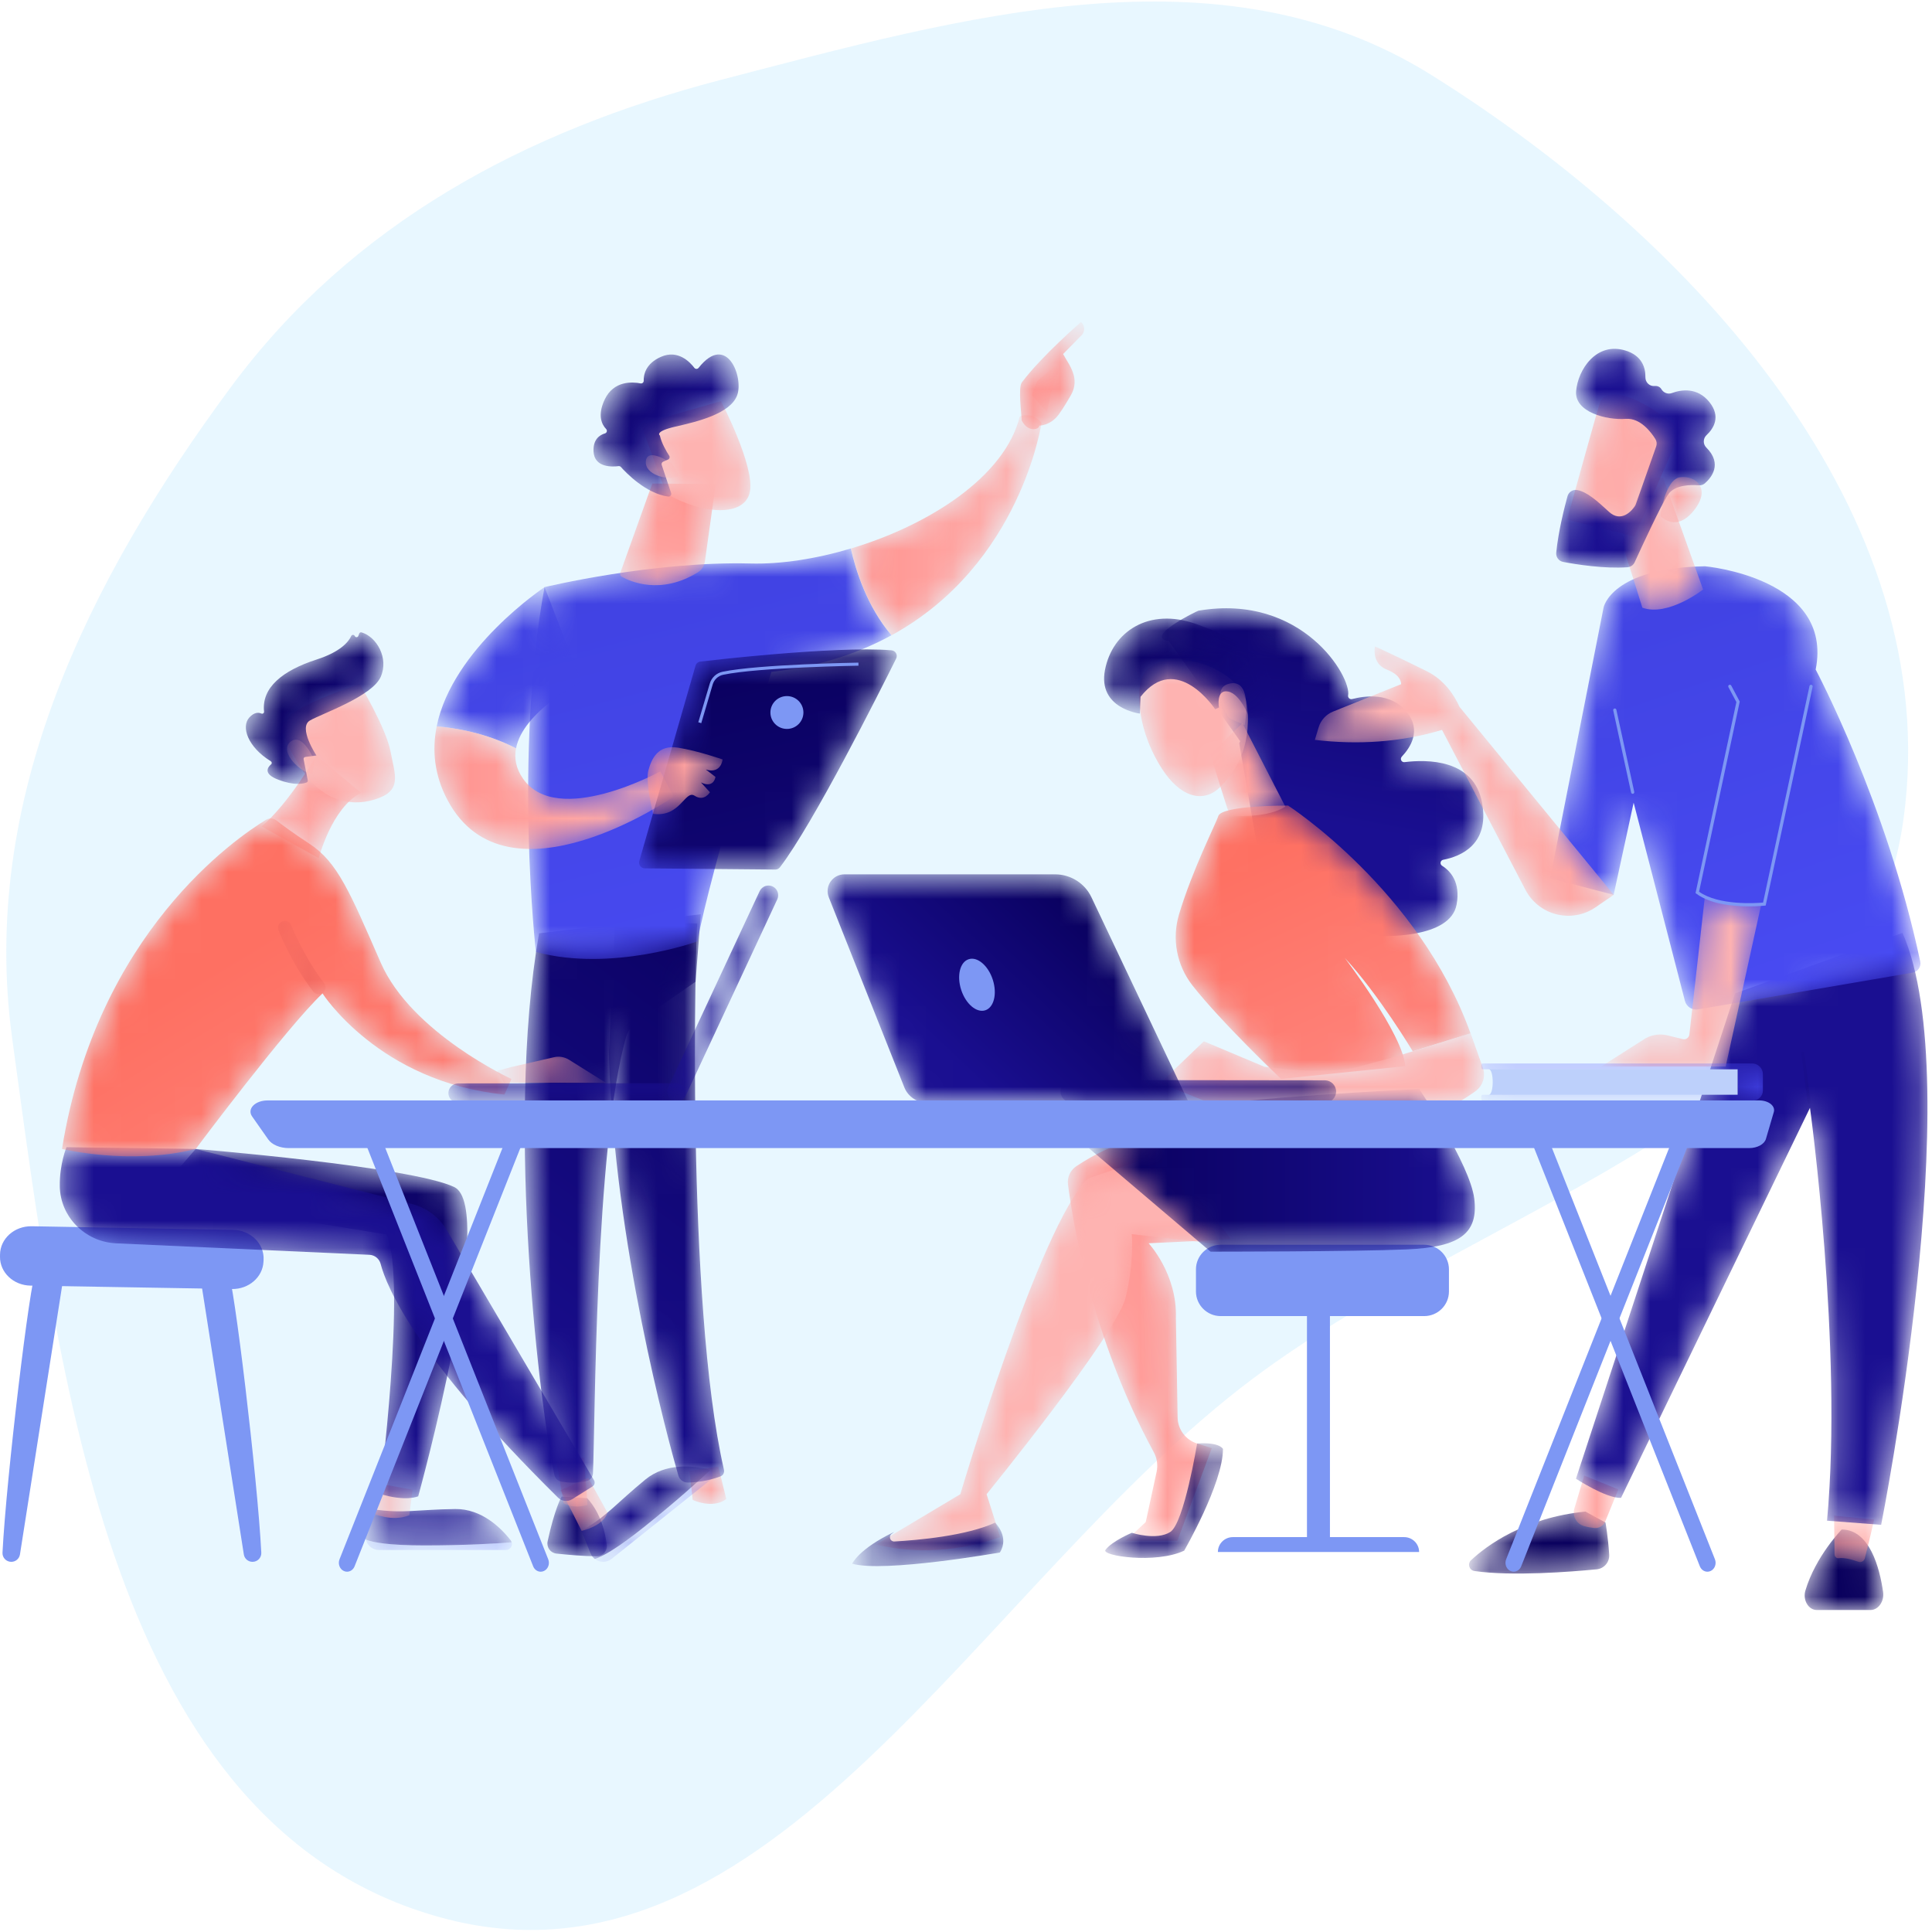 <svg width="72" height="72" viewBox="0 0 72 72" fill="none" xmlns="http://www.w3.org/2000/svg">
<rect width="72" height="72" fill="#F5F5F5"/>
<rect width="1440" height="12112" transform="translate(-155 -2334)" fill="white"/>
<rect x="-23.5" y="-23.5" width="359" height="359" rx="3.5" fill="white" stroke="#737373"/>
<g clip-path="url(#clip0_1_114)">
<path fill-rule="evenodd" clip-rule="evenodd" d="M8.606 14.424C13.105 8.342 19.566 4.875 26.89 2.97C35.865 0.636 45.471 -2.127 53.337 2.791C63.103 8.897 72.504 19.108 70.94 30.511C69.414 41.635 55.648 44.649 46.67 51.393C36.493 59.037 28.708 74.831 16.426 71.459C4.099 68.073 2.189 51.36 0.454 38.701C-0.767 29.801 3.264 21.643 8.606 14.424Z" fill="#B3E3FF" fill-opacity="0.3"/>
<mask id="mask0_1_114" style="mask-type:luminance" maskUnits="userSpaceOnUse" x="25" y="54" width="3" height="3">
<path d="M25.695 54.812L25.814 55.898C25.814 55.898 26.555 56.25 27.067 55.866L26.77 54.654L25.695 54.812Z" fill="white"/>
</mask>
<g mask="url(#mask0_1_114)">
<path d="M25.695 54.812L25.814 55.898C25.814 55.898 26.555 56.25 27.067 55.866L26.77 54.654L25.695 54.812Z" fill="url(#paint0_linear_1_114)"/>
</g>
<mask id="mask1_1_114" style="mask-type:luminance" maskUnits="userSpaceOnUse" x="22" y="34" width="5" height="22">
<path d="M25.986 34.411C25.927 34.694 25.551 48.55 26.98 54.775C27.003 54.876 26.951 54.98 26.853 55.019C26.624 55.109 26.175 55.24 25.638 55.252C25.472 55.256 25.324 55.147 25.279 54.988C24.867 53.543 22.896 46.304 22.696 39.406C22.473 31.697 22.699 39.143 22.699 39.143L22.919 34.382L25.986 34.411Z" fill="white"/>
</mask>
<g mask="url(#mask1_1_114)">
<path d="M25.986 34.411C25.927 34.694 25.551 48.55 26.98 54.775C27.003 54.876 26.951 54.98 26.853 55.019C26.624 55.109 26.175 55.24 25.638 55.252C25.472 55.256 25.324 55.147 25.279 54.988C24.867 53.543 22.896 46.304 22.696 39.406C22.473 31.697 22.699 39.143 22.699 39.143L22.919 34.382L25.986 34.411Z" fill="url(#paint1_linear_1_114)"/>
</g>
<mask id="mask2_1_114" style="mask-type:luminance" maskUnits="userSpaceOnUse" x="20" y="55" width="3" height="3">
<path d="M20.929 55.772C20.929 55.772 20.668 56.228 20.408 57.443C20.361 57.662 20.513 57.874 20.738 57.898C21.134 57.941 21.745 57.996 22.235 57.998C22.46 57.998 22.638 57.805 22.613 57.582C22.563 57.136 22.401 56.406 21.885 55.833L20.929 55.772Z" fill="white"/>
</mask>
<g mask="url(#mask2_1_114)">
<path d="M20.929 55.772C20.929 55.772 20.668 56.228 20.408 57.443C20.361 57.662 20.513 57.874 20.738 57.898C21.134 57.941 21.745 57.996 22.235 57.998C22.46 57.998 22.638 57.805 22.613 57.582C22.563 57.136 22.401 56.406 21.885 55.833L20.929 55.772Z" fill="url(#paint2_linear_1_114)"/>
</g>
<mask id="mask3_1_114" style="mask-type:luminance" maskUnits="userSpaceOnUse" x="20" y="54" width="2" height="3">
<path d="M20.718 54.375L21.004 56.019C21.004 56.019 21.301 56.243 21.895 56.089L21.767 54.321L20.718 54.375Z" fill="white"/>
</mask>
<g mask="url(#mask3_1_114)">
<path d="M20.718 54.375L21.004 56.019C21.004 56.019 21.301 56.243 21.895 56.089L21.767 54.321L20.718 54.375Z" fill="url(#paint3_linear_1_114)"/>
</g>
<mask id="mask4_1_114" style="mask-type:luminance" maskUnits="userSpaceOnUse" x="19" y="34" width="8" height="22">
<path d="M20.09 34.781C18.802 42.081 20.181 52.855 20.661 54.966C20.69 55.095 20.794 55.195 20.925 55.218C21.148 55.256 21.515 55.29 21.878 55.189C22.003 55.154 22.092 55.043 22.098 54.914C22.182 53.212 22.161 42.758 23.336 38.639C23.395 38.43 23.525 38.248 23.704 38.124L25.922 36.587L26.115 34.071L20.09 34.781Z" fill="white"/>
</mask>
<g mask="url(#mask4_1_114)">
<path d="M20.09 34.781C18.802 42.081 20.181 52.855 20.661 54.966C20.69 55.095 20.794 55.195 20.925 55.218C21.148 55.256 21.515 55.29 21.878 55.189C22.003 55.154 22.092 55.043 22.098 54.914C22.182 53.212 22.161 42.758 23.336 38.639C23.395 38.43 23.525 38.248 23.704 38.124L25.922 36.587L26.115 34.071L20.09 34.781Z" fill="url(#paint4_linear_1_114)"/>
</g>
<mask id="mask5_1_114" style="mask-type:luminance" maskUnits="userSpaceOnUse" x="19" y="20" width="15" height="16">
<path d="M27.979 21C24.329 20.905 20.292 21.881 20.292 21.881C19.143 28.185 19.971 35.477 19.971 35.477C22.79 36.241 25.989 35.084 25.989 35.084C26.484 32.449 28.746 25.041 28.746 25.041C30.532 24.838 32.006 24.34 33.222 23.675C32.31 22.602 31.888 21.244 31.707 20.442C30.412 20.828 29.104 21.029 27.979 21Z" fill="white"/>
</mask>
<g mask="url(#mask5_1_114)">
<path d="M27.979 21C24.329 20.905 20.292 21.881 20.292 21.881C19.143 28.185 19.971 35.477 19.971 35.477C22.79 36.241 25.989 35.084 25.989 35.084C26.484 32.449 28.746 25.041 28.746 25.041C30.532 24.838 32.006 24.34 33.222 23.675C32.31 22.602 31.888 21.244 31.707 20.442C30.412 20.828 29.104 21.029 27.979 21Z" fill="url(#paint5_linear_1_114)"/>
</g>
<mask id="mask6_1_114" style="mask-type:luminance" maskUnits="userSpaceOnUse" x="31" y="15" width="8" height="9">
<path d="M38.815 15.755C38.461 15.321 38.004 15.52 38.004 15.52C37.446 17.772 34.612 19.575 31.71 20.442C31.891 21.244 32.313 22.603 33.226 23.675C38.053 21.035 38.815 15.755 38.815 15.755Z" fill="white"/>
</mask>
<g mask="url(#mask6_1_114)">
<path d="M38.815 15.755C38.461 15.321 38.004 15.52 38.004 15.52C37.446 17.772 34.612 19.575 31.71 20.442C31.891 21.244 32.313 22.603 33.226 23.675C38.053 21.035 38.815 15.755 38.815 15.755Z" fill="url(#paint6_linear_1_114)"/>
</g>
<mask id="mask7_1_114" style="mask-type:luminance" maskUnits="userSpaceOnUse" x="38" y="12" width="3" height="4">
<path d="M38.728 15.864C38.764 15.983 38.328 16.159 38.076 15.671C38.07 15.439 37.937 14.441 38.079 14.253C38.833 13.251 40.287 12 40.287 12C40.529 12.242 40.325 12.475 40.325 12.475L39.619 13.194C39.763 13.458 39.939 13.681 40.02 14.001C40.081 14.242 40.04 14.499 39.915 14.717C39.79 14.937 39.62 15.221 39.459 15.443C39.155 15.864 38.728 15.864 38.728 15.864Z" fill="white"/>
</mask>
<g mask="url(#mask7_1_114)">
<path d="M38.728 15.864C38.764 15.983 38.328 16.159 38.076 15.671C38.07 15.439 37.937 14.441 38.079 14.253C38.833 13.251 40.287 12 40.287 12C40.529 12.242 40.325 12.475 40.325 12.475L39.619 13.194C39.763 13.458 39.939 13.681 40.02 14.001C40.081 14.242 40.04 14.499 39.915 14.717C39.79 14.937 39.62 15.221 39.459 15.443C39.155 15.864 38.728 15.864 38.728 15.864Z" fill="url(#paint7_linear_1_114)"/>
</g>
<mask id="mask8_1_114" style="mask-type:luminance" maskUnits="userSpaceOnUse" x="38" y="13" width="2" height="3">
<path d="M39.301 13.661L38.657 14.192L38.452 14.726L39.015 15.359C39.015 15.359 39.216 14.298 39.361 14.07C39.505 13.841 39.432 13.729 39.301 13.661Z" fill="white"/>
</mask>
<g mask="url(#mask8_1_114)">
<path d="M39.301 13.661L38.657 14.192L38.452 14.726L39.015 15.359C39.015 15.359 39.216 14.298 39.361 14.07C39.505 13.841 39.432 13.729 39.301 13.661Z" fill="url(#paint8_linear_1_114)"/>
</g>
<mask id="mask9_1_114" style="mask-type:luminance" maskUnits="userSpaceOnUse" x="16" y="21" width="6" height="7">
<path d="M21.661 25.41L20.295 21.881C20.295 21.881 16.863 24.152 16.274 27.069C16.918 27.122 18.089 27.3 19.231 27.887C19.496 26.51 21.661 25.41 21.661 25.41Z" fill="white"/>
</mask>
<g mask="url(#mask9_1_114)">
<path d="M21.661 25.41L20.295 21.881C20.295 21.881 16.863 24.152 16.274 27.069C16.918 27.122 18.089 27.3 19.231 27.887C19.496 26.51 21.661 25.41 21.661 25.41Z" fill="url(#paint9_linear_1_114)"/>
</g>
<mask id="mask10_1_114" style="mask-type:luminance" maskUnits="userSpaceOnUse" x="16" y="27" width="10" height="5">
<path d="M24.609 28.746C24.609 28.746 20.761 30.861 19.487 29.012C19.222 28.628 19.162 28.248 19.231 27.887C18.089 27.3 16.919 27.122 16.275 27.069C16.098 27.948 16.178 28.886 16.689 29.837C18.912 33.975 25.107 29.689 25.107 29.689L24.609 28.746Z" fill="white"/>
</mask>
<g mask="url(#mask10_1_114)">
<path d="M24.609 28.746C24.609 28.746 20.761 30.861 19.487 29.012C19.222 28.628 19.162 28.248 19.231 27.887C18.089 27.3 16.919 27.122 16.275 27.069C16.098 27.948 16.178 28.886 16.689 29.837C18.912 33.975 25.107 29.689 25.107 29.689L24.609 28.746Z" fill="url(#paint10_linear_1_114)"/>
</g>
<mask id="mask11_1_114" style="mask-type:luminance" maskUnits="userSpaceOnUse" x="23" y="18" width="4" height="4">
<path d="M24.309 18.018L23.116 21.348C23.096 21.403 23.118 21.464 23.169 21.493C23.484 21.67 24.62 22.184 26.003 21.331C26.147 21.242 26.246 21.095 26.269 20.928L26.673 18.04L24.309 18.018Z" fill="white"/>
</mask>
<g mask="url(#mask11_1_114)">
<path d="M24.309 18.018L23.116 21.348C23.096 21.403 23.118 21.464 23.169 21.493C23.484 21.67 24.62 22.184 26.003 21.331C26.147 21.242 26.246 21.095 26.269 20.928L26.673 18.04L24.309 18.018Z" fill="url(#paint11_linear_1_114)"/>
</g>
<mask id="mask12_1_114" style="mask-type:luminance" maskUnits="userSpaceOnUse" x="23" y="14" width="5" height="6">
<path d="M26.869 14.948C26.869 14.948 28.122 17.348 27.949 18.311C27.777 19.274 26.196 19.19 24.824 18.393L23.884 15.806L26.869 14.948Z" fill="white"/>
</mask>
<g mask="url(#mask12_1_114)">
<path d="M26.869 14.948C26.869 14.948 28.122 17.348 27.949 18.311C27.777 19.274 26.196 19.19 24.824 18.393L23.884 15.806L26.869 14.948Z" fill="url(#paint12_linear_1_114)"/>
</g>
<mask id="mask13_1_114" style="mask-type:luminance" maskUnits="userSpaceOnUse" x="22" y="13" width="6" height="6">
<path d="M24.895 17.127C24.951 17.103 24.972 17.035 24.94 16.984C24.839 16.828 24.65 16.509 24.592 16.231C24.592 16.231 24.364 16.083 25.179 15.897C25.993 15.711 27.208 15.422 27.47 14.736C27.724 14.068 27.088 12.374 26.034 13.709C25.993 13.76 25.916 13.76 25.877 13.709C25.708 13.486 25.264 13.023 24.639 13.295C24.053 13.55 23.983 13.974 23.989 14.188C23.991 14.252 23.934 14.3 23.871 14.288C23.578 14.229 22.87 14.174 22.533 14.893C22.256 15.485 22.429 15.823 22.589 15.989C22.64 16.043 22.616 16.131 22.545 16.152C22.35 16.209 22.099 16.37 22.119 16.822C22.148 17.446 22.85 17.398 23.05 17.371C23.083 17.367 23.116 17.378 23.138 17.403C23.307 17.593 24.071 18.401 24.905 18.505C24.977 18.514 25.034 18.444 25.011 18.375L24.66 17.327C24.644 17.278 24.668 17.225 24.715 17.205L24.895 17.127Z" fill="white"/>
</mask>
<g mask="url(#mask13_1_114)">
<path d="M24.895 17.127C24.951 17.103 24.972 17.035 24.94 16.984C24.839 16.828 24.65 16.509 24.592 16.231C24.592 16.231 24.364 16.083 25.179 15.897C25.993 15.711 27.208 15.422 27.47 14.736C27.724 14.068 27.088 12.374 26.034 13.709C25.993 13.76 25.916 13.76 25.877 13.709C25.708 13.486 25.264 13.023 24.639 13.295C24.053 13.55 23.983 13.974 23.989 14.188C23.991 14.252 23.934 14.3 23.871 14.288C23.578 14.229 22.87 14.174 22.533 14.893C22.256 15.485 22.429 15.823 22.589 15.989C22.64 16.043 22.616 16.131 22.545 16.152C22.35 16.209 22.099 16.37 22.119 16.822C22.148 17.446 22.85 17.398 23.05 17.371C23.083 17.367 23.116 17.378 23.138 17.403C23.307 17.593 24.071 18.401 24.905 18.505C24.977 18.514 25.034 18.444 25.011 18.375L24.66 17.327C24.644 17.278 24.668 17.225 24.715 17.205L24.895 17.127Z" fill="url(#paint13_linear_1_114)"/>
</g>
<mask id="mask14_1_114" style="mask-type:luminance" maskUnits="userSpaceOnUse" x="24" y="16" width="2" height="2">
<path d="M25.045 17.277C25.045 17.277 24.143 16.649 24.071 17.17C24 17.691 24.882 17.934 25.322 17.743L25.045 17.277Z" fill="white"/>
</mask>
<g mask="url(#mask14_1_114)">
<path d="M25.045 17.277C25.045 17.277 24.143 16.649 24.071 17.17C24 17.691 24.882 17.934 25.322 17.743L25.045 17.277Z" fill="url(#paint14_linear_1_114)"/>
</g>
<mask id="mask15_1_114" style="mask-type:luminance" maskUnits="userSpaceOnUse" x="23" y="24" width="11" height="9">
<path d="M23.824 32.089L25.92 24.807C25.944 24.724 26.015 24.664 26.101 24.654C26.481 24.61 27.581 24.486 28.852 24.379C30.383 24.25 32.16 24.146 33.223 24.235C33.374 24.247 33.465 24.406 33.398 24.541C32.794 25.757 30.309 30.702 29.065 32.322C29.023 32.375 28.96 32.407 28.892 32.406L24.028 32.361C23.886 32.36 23.785 32.225 23.824 32.089Z" fill="white"/>
</mask>
<g mask="url(#mask15_1_114)">
<path d="M23.824 32.089L25.92 24.807C25.944 24.724 26.015 24.664 26.101 24.654C26.481 24.61 27.581 24.486 28.852 24.379C30.383 24.25 32.16 24.146 33.223 24.235C33.374 24.247 33.465 24.406 33.398 24.541C32.794 25.757 30.309 30.702 29.065 32.322C29.023 32.375 28.96 32.407 28.892 32.406L24.028 32.361C23.886 32.36 23.785 32.225 23.824 32.089Z" fill="url(#paint15_linear_1_114)"/>
</g>
<mask id="mask16_1_114" style="mask-type:luminance" maskUnits="userSpaceOnUse" x="24" y="27" width="3" height="4">
<path d="M24.337 30.329C24.337 30.329 24.045 29.135 24.163 28.711C24.28 28.287 24.509 27.742 25.27 27.863C26.03 27.985 26.928 28.303 26.928 28.303C26.928 28.303 26.882 28.855 26.304 28.677L26.663 28.953C26.663 28.953 26.611 29.395 26.123 29.159L26.457 29.525C26.457 29.525 26.247 29.888 25.887 29.655C25.529 29.422 25.356 30.473 24.337 30.329Z" fill="white"/>
</mask>
<g mask="url(#mask16_1_114)">
<path d="M24.337 30.329C24.337 30.329 24.045 29.135 24.163 28.711C24.28 28.287 24.509 27.742 25.27 27.863C26.03 27.985 26.928 28.303 26.928 28.303C26.928 28.303 26.882 28.855 26.304 28.677L26.663 28.953C26.663 28.953 26.611 29.395 26.123 29.159L26.457 29.525C26.457 29.525 26.247 29.888 25.887 29.655C25.529 29.422 25.356 30.473 24.337 30.329Z" fill="url(#paint16_linear_1_114)"/>
</g>
<path d="M28.711 26.553C28.711 26.891 28.986 27.165 29.326 27.165C29.666 27.165 29.941 26.891 29.941 26.553C29.941 26.215 29.666 25.941 29.326 25.941C28.986 25.941 28.711 26.215 28.711 26.553Z" fill="#7D97F4"/>
<path d="M26.134 26.95L26.023 26.917L26.45 25.477C26.517 25.251 26.7 25.081 26.928 25.034C28.279 24.754 31.954 24.695 31.991 24.694L31.993 24.808C31.956 24.809 28.292 24.868 26.952 25.146C26.765 25.184 26.615 25.324 26.56 25.509L26.134 26.95Z" fill="#7D97F4"/>
<path d="M1.344 47.337C1.12 47.666 0.232 55.113 0.093 57.864C0.084 58.05 0.233 58.205 0.421 58.205C0.582 58.205 0.719 58.088 0.744 57.929L2.369 47.574L1.344 47.337Z" fill="#7D97F4"/>
<path d="M8.487 47.337C8.71 47.666 9.599 55.113 9.738 57.864C9.747 58.05 9.598 58.205 9.41 58.205C9.249 58.205 9.111 58.088 9.087 57.929L7.462 47.574L8.487 47.337Z" fill="#7D97F4"/>
<path d="M0.001 46.756L4.24572e-05 46.837C-0.005 47.421 0.501 47.9 1.134 47.911L8.643 48.038C9.268 48.048 9.788 47.6 9.819 47.025L9.823 46.95C9.854 46.35 9.342 45.845 8.691 45.833L1.179 45.699C0.536 45.688 0.006 46.163 0.001 46.756Z" fill="#7D97F4"/>
<mask id="mask17_1_114" style="mask-type:luminance" maskUnits="userSpaceOnUse" x="13" y="57" width="7" height="1">
<path d="M15.824 57.593C14.489 57.593 13.899 57.48 13.635 57.375C13.686 57.594 13.881 57.766 14.128 57.766H18.85C19.009 57.766 19.11 57.614 19.072 57.477C18.533 57.52 17.39 57.593 15.824 57.593Z" fill="white"/>
</mask>
<g mask="url(#mask17_1_114)">
<path d="M15.824 57.593C14.489 57.593 13.899 57.48 13.635 57.375C13.686 57.594 13.881 57.766 14.128 57.766H18.85C19.009 57.766 19.11 57.614 19.072 57.477C18.533 57.52 17.39 57.593 15.824 57.593Z" fill="url(#paint17_linear_1_114)"/>
</g>
<mask id="mask18_1_114" style="mask-type:luminance" maskUnits="userSpaceOnUse" x="13" y="56" width="7" height="2">
<path d="M19.067 57.477C19.059 57.45 19.048 57.422 19.028 57.397C18.668 56.94 17.946 56.223 16.963 56.237C15.523 56.257 15.021 56.413 13.902 56.246L13.638 57.116C13.611 57.205 13.61 57.293 13.63 57.375C13.894 57.48 14.484 57.593 15.819 57.593C17.385 57.593 18.528 57.52 19.067 57.477Z" fill="white"/>
</mask>
<g mask="url(#mask18_1_114)">
<path d="M19.067 57.477C19.059 57.45 19.048 57.422 19.028 57.397C18.668 56.94 17.946 56.223 16.963 56.237C15.523 56.257 15.021 56.413 13.902 56.246L13.638 57.116C13.611 57.205 13.61 57.293 13.63 57.375C13.894 57.48 14.484 57.593 15.819 57.593C17.385 57.593 18.528 57.52 19.067 57.477Z" fill="url(#paint18_linear_1_114)"/>
</g>
<mask id="mask19_1_114" style="mask-type:luminance" maskUnits="userSpaceOnUse" x="13" y="55" width="3" height="2">
<path d="M14.228 55.308L13.904 56.404C13.904 56.404 14.622 56.729 15.254 56.468L15.377 55.518L14.228 55.308Z" fill="white"/>
</mask>
<g mask="url(#mask19_1_114)">
<path d="M14.228 55.308L13.904 56.404C13.904 56.404 14.622 56.729 15.254 56.468L15.377 55.518L14.228 55.308Z" fill="url(#paint19_linear_1_114)"/>
</g>
<mask id="mask20_1_114" style="mask-type:luminance" maskUnits="userSpaceOnUse" x="22" y="54" width="5" height="5">
<path d="M24.01 56.903C22.97 57.734 22.438 58.014 22.167 58.098C22.344 58.236 22.604 58.247 22.796 58.093L26.477 55.151C26.601 55.052 26.585 54.872 26.469 54.79C26.076 55.159 25.231 55.927 24.01 56.903Z" fill="white"/>
</mask>
<g mask="url(#mask20_1_114)">
<path d="M24.01 56.903C22.97 57.734 22.438 58.014 22.167 58.098C22.344 58.236 22.604 58.247 22.796 58.093L26.477 55.151C26.601 55.052 26.585 54.872 26.469 54.79C26.076 55.159 25.231 55.927 24.01 56.903Z" fill="url(#paint20_linear_1_114)"/>
</g>
<mask id="mask21_1_114" style="mask-type:luminance" maskUnits="userSpaceOnUse" x="21" y="54" width="6" height="5">
<path d="M26.467 54.79C26.444 54.773 26.418 54.759 26.387 54.752C25.82 54.621 24.807 54.515 24.05 55.138C22.94 56.051 22.646 56.484 21.669 57.052L22.009 57.892C22.043 57.977 22.098 58.046 22.165 58.098C22.436 58.014 22.968 57.734 24.008 56.903C25.229 55.927 26.074 55.159 26.467 54.79Z" fill="white"/>
</mask>
<g mask="url(#mask21_1_114)">
<path d="M26.467 54.79C26.444 54.773 26.418 54.759 26.387 54.752C25.82 54.621 24.807 54.515 24.05 55.138C22.94 56.051 22.646 56.484 21.669 57.052L22.009 57.892C22.043 57.977 22.098 58.046 22.165 58.098C22.436 58.014 22.968 57.734 24.008 56.903C25.229 55.927 26.074 55.159 26.467 54.79Z" fill="url(#paint21_linear_1_114)"/>
</g>
<mask id="mask22_1_114" style="mask-type:luminance" maskUnits="userSpaceOnUse" x="5" y="42" width="13" height="14">
<path d="M7.292 42.818C7.292 42.818 15.284 43.467 16.924 44.235C18.563 45.003 15.586 55.762 15.586 55.762C15.586 55.762 15.139 55.976 14.146 55.669C14.146 55.669 15.165 47.729 14.407 46.007L5.754 44.599L7.292 42.818Z" fill="white"/>
</mask>
<g mask="url(#mask22_1_114)">
<path d="M7.292 42.818C7.292 42.818 15.284 43.467 16.924 44.235C18.563 45.003 15.586 55.762 15.586 55.762C15.586 55.762 15.139 55.976 14.146 55.669C14.146 55.669 15.165 47.729 14.407 46.007L5.754 44.599L7.292 42.818Z" fill="url(#paint22_linear_1_114)"/>
</g>
<mask id="mask23_1_114" style="mask-type:luminance" maskUnits="userSpaceOnUse" x="20" y="55" width="3" height="3">
<path d="M20.882 55.541C20.956 55.608 21.676 57.052 21.676 57.052C21.676 57.052 22.477 56.88 22.641 56.375L21.92 55.072L20.882 55.541Z" fill="white"/>
</mask>
<g mask="url(#mask23_1_114)">
<path d="M20.882 55.541C20.956 55.608 21.676 57.052 21.676 57.052C21.676 57.052 22.477 56.88 22.641 56.375L21.92 55.072L20.882 55.541Z" fill="url(#paint23_linear_1_114)"/>
</g>
<mask id="mask24_1_114" style="mask-type:luminance" maskUnits="userSpaceOnUse" x="2" y="42" width="21" height="14">
<path d="M2.478 42.751C2.478 42.751 2.217 43.374 2.228 44.203C2.243 45.348 3.168 46.278 4.319 46.335L13.766 46.763C13.966 46.772 14.135 46.91 14.185 47.102C14.407 47.956 15.492 50.579 20.796 55.813C20.937 55.953 21.157 55.977 21.325 55.87L22.08 55.396C22.16 55.346 22.185 55.243 22.137 55.163L16.637 45.819C16.348 45.345 15.883 45.002 15.343 44.865L7.291 42.817L2.478 42.751Z" fill="white"/>
</mask>
<g mask="url(#mask24_1_114)">
<path d="M2.478 42.751C2.478 42.751 2.217 43.374 2.228 44.203C2.243 45.348 3.168 46.278 4.319 46.335L13.766 46.763C13.966 46.772 14.135 46.91 14.185 47.102C14.407 47.956 15.492 50.579 20.796 55.813C20.937 55.953 21.157 55.977 21.325 55.87L22.08 55.396C22.16 55.346 22.185 55.243 22.137 55.163L16.637 45.819C16.348 45.345 15.883 45.002 15.343 44.865L7.291 42.817L2.478 42.751Z" fill="url(#paint24_linear_1_114)"/>
</g>
<mask id="mask25_1_114" style="mask-type:luminance" maskUnits="userSpaceOnUse" x="9" y="28" width="5" height="4">
<path d="M11.79 28.156C11.79 28.156 10.778 29.936 9.746 30.798L11.879 31.982C11.879 31.982 12.36 30.098 13.457 29.546L11.79 28.156Z" fill="white"/>
</mask>
<g mask="url(#mask25_1_114)">
<path d="M11.79 28.156C11.79 28.156 10.778 29.936 9.746 30.798L11.879 31.982C11.879 31.982 12.36 30.098 13.457 29.546L11.79 28.156Z" fill="url(#paint25_linear_1_114)"/>
</g>
<mask id="mask26_1_114" style="mask-type:luminance" maskUnits="userSpaceOnUse" x="2" y="30" width="18" height="14">
<path d="M2.311 42.818C2.311 42.818 4.861 43.436 7.295 42.818C7.295 42.818 10.702 38.263 12.02 37.023C12.02 37.023 14.122 40.323 18.801 40.791L19.062 40.211C19.062 40.211 15.337 38.502 14.19 35.878C13.043 33.254 12.583 32.134 11.54 31.45C10.89 31.023 10.501 30.732 10.3 30.573C10.19 30.486 10.038 30.476 9.918 30.549C8.811 31.22 3.601 34.769 2.311 42.818Z" fill="white"/>
</mask>
<g mask="url(#mask26_1_114)">
<path d="M2.311 42.818C2.311 42.818 4.861 43.436 7.295 42.818C7.295 42.818 10.702 38.263 12.02 37.023C12.02 37.023 14.122 40.323 18.801 40.791L19.062 40.211C19.062 40.211 15.337 38.502 14.19 35.878C13.043 33.254 12.583 32.134 11.54 31.45C10.89 31.023 10.501 30.732 10.3 30.573C10.19 30.486 10.038 30.476 9.918 30.549C8.811 31.22 3.601 34.769 2.311 42.818Z" fill="url(#paint26_linear_1_114)"/>
</g>
<mask id="mask27_1_114" style="mask-type:luminance" maskUnits="userSpaceOnUse" x="10" y="34" width="3" height="4">
<path d="M11.877 37.052C11.8 37.052 11.724 37.018 11.673 36.952C10.853 35.888 10.396 34.715 10.377 34.666C10.326 34.534 10.392 34.386 10.524 34.336C10.657 34.285 10.805 34.351 10.856 34.483C10.861 34.494 11.307 35.638 12.081 36.641C12.167 36.753 12.146 36.914 12.033 36.999C11.987 37.035 11.932 37.052 11.877 37.052Z" fill="white"/>
</mask>
<g mask="url(#mask27_1_114)">
<path d="M11.877 37.052C11.8 37.052 11.724 37.018 11.673 36.952C10.853 35.888 10.396 34.715 10.377 34.666C10.326 34.534 10.392 34.386 10.524 34.336C10.657 34.285 10.805 34.351 10.856 34.483C10.861 34.494 11.307 35.638 12.081 36.641C12.167 36.753 12.146 36.914 12.033 36.999C11.987 37.035 11.932 37.052 11.877 37.052Z" fill="url(#paint27_linear_1_114)"/>
</g>
<mask id="mask28_1_114" style="mask-type:luminance" maskUnits="userSpaceOnUse" x="18" y="39" width="5" height="2">
<path d="M18.519 39.907L19.045 39.768L20.644 39.4C20.837 39.355 21.039 39.389 21.206 39.494L22.581 40.354L18.784 40.348L18.519 39.907Z" fill="white"/>
</mask>
<g mask="url(#mask28_1_114)">
<path d="M18.519 39.907L19.045 39.768L20.644 39.4C20.837 39.355 21.039 39.389 21.206 39.494L22.581 40.354L18.784 40.348L18.519 39.907Z" fill="url(#paint28_linear_1_114)"/>
</g>
<mask id="mask29_1_114" style="mask-type:luminance" maskUnits="userSpaceOnUse" x="10" y="25" width="5" height="5">
<path d="M13.401 25.487C13.401 25.487 14.384 27.113 14.555 28.012C14.726 28.911 15 29.473 13.971 29.793C12.943 30.114 11.987 29.708 11.387 28.869C11.387 28.869 10.45 27.578 10.544 26.987C10.637 26.395 13.401 25.487 13.401 25.487Z" fill="white"/>
</mask>
<g mask="url(#mask29_1_114)">
<path d="M13.401 25.487C13.401 25.487 14.384 27.113 14.555 28.012C14.726 28.911 15 29.473 13.971 29.793C12.943 30.114 11.987 29.708 11.387 28.869C11.387 28.869 10.45 27.578 10.544 26.987C10.637 26.395 13.401 25.487 13.401 25.487Z" fill="url(#paint29_linear_1_114)"/>
</g>
<mask id="mask30_1_114" style="mask-type:luminance" maskUnits="userSpaceOnUse" x="9" y="23" width="6" height="7">
<path d="M11.66 28.173L11.793 28.156C11.793 28.156 11.097 27.109 11.553 26.849C12.008 26.59 13.866 25.952 14.188 25.225C14.499 24.523 14.034 23.731 13.473 23.566C13.438 23.555 13.4 23.576 13.387 23.611L13.354 23.699C13.332 23.76 13.247 23.762 13.221 23.703C13.196 23.647 13.115 23.645 13.09 23.7C12.991 23.918 12.693 24.29 11.8 24.578C10.533 24.987 9.743 25.622 9.84 26.518C9.846 26.575 9.79 26.614 9.737 26.591C9.634 26.545 9.477 26.538 9.294 26.736C8.977 27.081 9.226 27.836 10.092 28.37C10.133 28.396 10.14 28.453 10.103 28.485C9.974 28.595 9.792 28.841 10.377 29.06C10.977 29.285 11.304 29.209 11.425 29.161C11.457 29.148 11.476 29.114 11.469 29.08L11.315 28.295C11.307 28.255 11.335 28.216 11.377 28.21L11.66 28.173Z" fill="white"/>
</mask>
<g mask="url(#mask30_1_114)">
<path d="M11.66 28.173L11.793 28.156C11.793 28.156 11.097 27.109 11.553 26.849C12.008 26.59 13.866 25.952 14.188 25.225C14.499 24.523 14.034 23.731 13.473 23.566C13.438 23.555 13.4 23.576 13.387 23.611L13.354 23.699C13.332 23.76 13.247 23.762 13.221 23.703C13.196 23.647 13.115 23.645 13.09 23.7C12.991 23.918 12.693 24.29 11.8 24.578C10.533 24.987 9.743 25.622 9.84 26.518C9.846 26.575 9.79 26.614 9.737 26.591C9.634 26.545 9.477 26.538 9.294 26.736C8.977 27.081 9.226 27.836 10.092 28.37C10.133 28.396 10.14 28.453 10.103 28.485C9.974 28.595 9.792 28.841 10.377 29.06C10.977 29.285 11.304 29.209 11.425 29.161C11.457 29.148 11.476 29.114 11.469 29.08L11.315 28.295C11.307 28.255 11.335 28.216 11.377 28.21L11.66 28.173Z" fill="url(#paint30_linear_1_114)"/>
</g>
<mask id="mask31_1_114" style="mask-type:luminance" maskUnits="userSpaceOnUse" x="10" y="27" width="2" height="2">
<path d="M11.715 28.334C11.715 28.334 11.281 27.27 10.825 27.644C10.369 28.018 11.247 28.845 11.652 28.834L11.715 28.334Z" fill="white"/>
</mask>
<g mask="url(#mask31_1_114)">
<path d="M11.715 28.334C11.715 28.334 11.281 27.27 10.825 27.644C10.369 28.018 11.247 28.845 11.652 28.834L11.715 28.334Z" fill="url(#paint31_linear_1_114)"/>
</g>
<mask id="mask32_1_114" style="mask-type:luminance" maskUnits="userSpaceOnUse" x="16" y="40" width="10" height="2">
<path d="M17.056 41.096C17.062 41.096 17.068 41.096 17.075 41.096L25.186 41.088C25.387 41.088 25.549 40.926 25.549 40.727C25.549 40.528 25.385 40.364 25.185 40.367L17.074 40.375C16.873 40.375 16.711 40.537 16.711 40.736C16.711 40.929 16.864 41.086 17.056 41.096Z" fill="white"/>
</mask>
<g mask="url(#mask32_1_114)">
<path d="M17.056 41.096C17.062 41.096 17.068 41.096 17.075 41.096L25.186 41.088C25.387 41.088 25.549 40.926 25.549 40.727C25.549 40.528 25.385 40.364 25.185 40.367L17.074 40.375C16.873 40.375 16.711 40.537 16.711 40.736C16.711 40.929 16.864 41.086 17.056 41.096Z" fill="url(#paint32_linear_1_114)"/>
</g>
<mask id="mask33_1_114" style="mask-type:luminance" maskUnits="userSpaceOnUse" x="24" y="33" width="6" height="9">
<path d="M28.319 33.194C28.316 33.199 28.313 33.205 28.31 33.21L24.897 40.53C24.813 40.711 24.892 40.925 25.073 41.009C25.255 41.093 25.474 41.015 25.555 40.833L28.968 33.514C29.052 33.333 28.973 33.118 28.792 33.034C28.616 32.953 28.408 33.025 28.319 33.194Z" fill="white"/>
</mask>
<g mask="url(#mask33_1_114)">
<path d="M28.319 33.194C28.316 33.199 28.313 33.205 28.31 33.21L24.897 40.53C24.813 40.711 24.892 40.925 25.073 41.009C25.255 41.093 25.474 41.015 25.555 40.833L28.968 33.514C29.052 33.333 28.973 33.118 28.792 33.034C28.616 32.953 28.408 33.025 28.319 33.194Z" fill="url(#paint33_linear_1_114)"/>
</g>
<path d="M49.563 57.66H48.707V48.451H49.563V57.66Z" fill="#7D97F4"/>
<path d="M52.886 57.838H45.387C45.387 57.532 45.637 57.284 45.944 57.284H52.328C52.636 57.284 52.886 57.532 52.886 57.838Z" fill="#7D97F4"/>
<path d="M53.998 48.131C53.998 48.635 53.584 49.047 53.077 49.047H45.491C44.985 49.047 44.57 48.635 44.57 48.131V47.303C44.57 46.8 44.985 46.388 45.491 46.388H53.077C53.584 46.388 53.998 46.8 53.998 47.303V48.131Z" fill="#7D97F4"/>
<mask id="mask34_1_114" style="mask-type:luminance" maskUnits="userSpaceOnUse" x="39" y="42" width="7" height="16">
<path d="M42.818 42.31C42.818 42.31 41.546 42.507 40.115 43.458C39.89 43.607 39.767 43.869 39.8 44.136C39.972 45.485 40.676 49.853 42.998 54.119C43.121 54.344 43.156 54.606 43.102 54.856L42.698 56.723L41.95 57.421H43.877L45.16 53.967L44.612 53.795C44.186 53.661 43.895 53.272 43.887 52.828L43.822 49.123C43.877 47.472 42.805 46.333 42.805 46.333L45.882 46.185L42.818 42.31Z" fill="white"/>
</mask>
<g mask="url(#mask34_1_114)">
<path d="M42.818 42.31C42.818 42.31 41.546 42.507 40.115 43.458C39.89 43.607 39.767 43.869 39.8 44.136C39.972 45.485 40.676 49.853 42.998 54.119C43.121 54.344 43.156 54.606 43.102 54.856L42.698 56.723L41.95 57.421H43.877L45.16 53.967L44.612 53.795C44.186 53.661 43.895 53.272 43.887 52.828L43.822 49.123C43.877 47.472 42.805 46.333 42.805 46.333L45.882 46.185L42.818 42.31Z" fill="url(#paint34_linear_1_114)"/>
</g>
<mask id="mask35_1_114" style="mask-type:luminance" maskUnits="userSpaceOnUse" x="41" y="53" width="5" height="6">
<path d="M41.199 57.758C41.023 57.986 43.087 58.288 44.131 57.788C44.131 57.788 45.577 55.286 45.577 53.998C45.577 53.998 45.462 53.735 44.613 53.795C44.613 53.795 44.127 56.757 43.615 57.09C43.102 57.421 42.181 57.123 42.181 57.123C42.181 57.123 41.458 57.421 41.199 57.758Z" fill="white"/>
</mask>
<g mask="url(#mask35_1_114)">
<path d="M41.199 57.758C41.023 57.986 43.087 58.288 44.131 57.788C44.131 57.788 45.577 55.286 45.577 53.998C45.577 53.998 45.462 53.735 44.613 53.795C44.613 53.795 44.127 56.757 43.615 57.09C43.102 57.421 42.181 57.123 42.181 57.123C42.181 57.123 41.458 57.421 41.199 57.758Z" fill="url(#paint35_linear_1_114)"/>
</g>
<mask id="mask36_1_114" style="mask-type:luminance" maskUnits="userSpaceOnUse" x="32" y="42" width="14" height="16">
<path d="M45.489 46.388C45.473 46.36 42.176 45.994 42.176 45.994C42.176 45.994 42.284 46.991 41.946 48.364C41.609 49.736 36.768 55.684 36.768 55.684L37.276 57.285C35.706 57.828 34.163 57.915 32.644 57.562L35.789 55.684C35.789 55.684 38.733 45.704 40.537 43.924L43.842 42.787L45.489 46.388Z" fill="white"/>
</mask>
<g mask="url(#mask36_1_114)">
<path d="M45.489 46.388C45.473 46.36 42.176 45.994 42.176 45.994C42.176 45.994 42.284 46.991 41.946 48.364C41.609 49.736 36.768 55.684 36.768 55.684L37.276 57.285C35.706 57.828 34.163 57.915 32.644 57.562L35.789 55.684C35.789 55.684 38.733 45.704 40.537 43.924L43.842 42.787L45.489 46.388Z" fill="url(#paint36_linear_1_114)"/>
</g>
<mask id="mask37_1_114" style="mask-type:luminance" maskUnits="userSpaceOnUse" x="40" y="40" width="15" height="7">
<path d="M52.887 40.58C52.887 40.58 54.787 43.391 54.943 44.673C55.098 45.955 54.422 46.476 52.429 46.562C50.436 46.648 45.115 46.646 45.115 46.646L40.573 42.786C40.573 42.786 43.883 41.611 44.743 41.279C45.604 40.947 52.887 40.58 52.887 40.58Z" fill="white"/>
</mask>
<g mask="url(#mask37_1_114)">
<path d="M52.887 40.58C52.887 40.58 54.787 43.391 54.942 44.673C55.098 45.955 54.422 46.476 52.429 46.562C50.436 46.648 45.115 46.646 45.115 46.646L40.573 42.786C40.573 42.786 43.883 41.611 44.743 41.279C45.604 40.947 52.887 40.58 52.887 40.58Z" fill="url(#paint37_linear_1_114)"/>
</g>
<mask id="mask38_1_114" style="mask-type:luminance" maskUnits="userSpaceOnUse" x="31" y="56" width="7" height="3">
<path d="M37.085 56.745C37.085 56.745 37.631 57.271 37.262 57.857C37.262 57.857 32.933 58.621 31.758 58.274C31.758 58.274 32.002 57.72 33.325 57.09L33.227 57.164C33.104 57.258 33.176 57.455 33.332 57.446C34.204 57.397 36.009 57.238 37.085 56.745Z" fill="white"/>
</mask>
<g mask="url(#mask38_1_114)">
<path d="M37.085 56.745C37.085 56.745 37.631 57.271 37.262 57.857C37.262 57.857 32.933 58.621 31.758 58.274C31.758 58.274 32.002 57.72 33.325 57.09L33.227 57.164C33.104 57.258 33.176 57.455 33.332 57.446C34.204 57.397 36.009 57.238 37.085 56.745Z" fill="url(#paint38_linear_1_114)"/>
</g>
<mask id="mask39_1_114" style="mask-type:luminance" maskUnits="userSpaceOnUse" x="43" y="22" width="13" height="13">
<path d="M44.663 22.758C48.546 22.101 50.374 25.251 50.24 25.913C50.223 26.001 50.306 26.075 50.393 26.052C50.839 25.933 51.824 25.782 52.434 26.543C52.973 27.215 52.57 27.849 52.242 28.197C52.163 28.281 52.229 28.417 52.344 28.403C53.164 28.3 54.945 28.275 55.236 29.935C55.508 31.482 54.425 31.919 53.783 32.042C53.674 32.063 53.649 32.205 53.742 32.264C54.063 32.466 54.434 32.884 54.284 33.708C54.049 35.001 51.502 34.895 51.204 34.878C51.185 34.877 51.167 34.872 51.151 34.862L47.071 32.548C47.039 32.529 47.017 32.498 47.011 32.462L46.187 27.731C46.18 27.692 46.193 27.653 46.22 27.625L43.559 23.892C42.594 23.75 44.617 22.765 44.663 22.758Z" fill="white"/>
</mask>
<g mask="url(#mask39_1_114)">
<path d="M44.663 22.758C48.546 22.101 50.374 25.251 50.24 25.913C50.224 26.001 50.306 26.075 50.393 26.052C50.839 25.933 51.824 25.782 52.434 26.543C52.973 27.215 52.571 27.849 52.242 28.197C52.163 28.281 52.229 28.417 52.344 28.403C53.164 28.3 54.945 28.275 55.236 29.935C55.509 31.482 54.425 31.919 53.783 32.042C53.674 32.063 53.649 32.205 53.742 32.264C54.063 32.466 54.434 32.884 54.284 33.708C54.049 35.001 51.502 34.895 51.204 34.878C51.185 34.877 51.168 34.872 51.151 34.862L47.071 32.548C47.039 32.529 47.017 32.498 47.011 32.462L46.187 27.731C46.18 27.692 46.193 27.653 46.22 27.625L43.559 23.892C42.594 23.75 44.617 22.765 44.663 22.758Z" fill="url(#paint39_linear_1_114)"/>
</g>
<mask id="mask40_1_114" style="mask-type:luminance" maskUnits="userSpaceOnUse" x="43" y="30" width="12" height="11">
<path d="M47.741 40.209C47.741 40.209 45.529 38.113 44.44 36.726C43.851 35.975 43.666 34.988 43.939 34.076C44.436 32.41 45.319 30.684 45.4 30.416C45.523 30.004 48.003 30.021 48.003 30.021C48.003 30.021 52.885 33.172 54.802 38.51L52.648 39.176C52.648 39.176 51.374 37.05 50.115 35.698C50.115 35.698 52.294 38.561 52.37 39.733L47.741 40.209Z" fill="white"/>
</mask>
<g mask="url(#mask40_1_114)">
<path d="M47.741 40.209C47.741 40.209 45.529 38.113 44.44 36.726C43.851 35.975 43.666 34.988 43.939 34.076C44.436 32.41 45.319 30.684 45.4 30.416C45.523 30.004 48.003 30.021 48.003 30.021C48.003 30.021 52.885 33.172 54.802 38.51L52.648 39.176C52.648 39.176 51.374 37.05 50.115 35.698C50.115 35.698 52.294 38.561 52.37 39.733L47.741 40.209Z" fill="url(#paint40_linear_1_114)"/>
</g>
<mask id="mask41_1_114" style="mask-type:luminance" maskUnits="userSpaceOnUse" x="45" y="26" width="3" height="5">
<path d="M45.111 28.115C45.137 28.201 45.785 30.335 45.835 30.38C45.886 30.424 47.255 30.497 47.9 30.059L46.301 26.949L45.111 28.115Z" fill="white"/>
</mask>
<g mask="url(#mask41_1_114)">
<path d="M45.111 28.115C45.137 28.201 45.785 30.335 45.835 30.38C45.886 30.424 47.255 30.497 47.9 30.059L46.301 26.949L45.111 28.115Z" fill="url(#paint41_linear_1_114)"/>
</g>
<mask id="mask42_1_114" style="mask-type:luminance" maskUnits="userSpaceOnUse" x="42" y="24" width="5" height="6">
<path d="M42.51 25.372C42.51 25.372 42.197 26.596 43.063 28.24C43.928 29.885 44.908 29.883 45.444 29.357C45.98 28.83 46.64 27.937 46.483 26.347C46.326 24.756 42.962 23.817 42.51 25.372Z" fill="white"/>
</mask>
<g mask="url(#mask42_1_114)">
<path d="M42.51 25.372C42.51 25.372 42.197 26.596 43.063 28.24C43.928 29.885 44.908 29.883 45.444 29.357C45.98 28.83 46.64 27.937 46.483 26.347C46.326 24.756 42.962 23.817 42.51 25.372Z" fill="url(#paint42_linear_1_114)"/>
</g>
<mask id="mask43_1_114" style="mask-type:luminance" maskUnits="userSpaceOnUse" x="41" y="23" width="7" height="4">
<path d="M45.287 26.433C45.287 26.433 43.851 24.249 42.505 25.968L42.48 26.593C42.48 26.593 40.903 26.407 41.179 24.968C41.455 23.53 42.818 22.631 44.573 23.254C46.329 23.877 47.335 24.516 47.448 25.767C47.562 27.019 46.561 26.744 46.561 26.744C46.561 26.744 46.234 25.863 45.77 25.771C45.306 25.68 45.426 26.367 45.426 26.367L45.287 26.433Z" fill="white"/>
</mask>
<g mask="url(#mask43_1_114)">
<path d="M45.287 26.433C45.287 26.433 43.851 24.249 42.505 25.968L42.48 26.593C42.48 26.593 40.903 26.407 41.179 24.968C41.455 23.53 42.818 22.631 44.573 23.254C46.329 23.877 47.335 24.516 47.448 25.767C47.562 27.019 46.561 26.744 46.561 26.744C46.561 26.744 46.234 25.863 45.77 25.771C45.306 25.68 45.426 26.367 45.426 26.367L45.287 26.433Z" fill="url(#paint43_linear_1_114)"/>
</g>
<mask id="mask44_1_114" style="mask-type:luminance" maskUnits="userSpaceOnUse" x="45" y="25" width="2" height="3">
<path d="M45.805 26.76C45.805 26.76 45.06 25.642 45.823 25.475C46.587 25.308 46.469 26.565 46.386 27.029L45.805 26.76Z" fill="white"/>
</mask>
<g mask="url(#mask44_1_114)">
<path d="M45.805 26.76C45.805 26.76 45.06 25.642 45.823 25.475C46.587 25.308 46.469 26.565 46.386 27.029L45.805 26.76Z" fill="url(#paint44_linear_1_114)"/>
</g>
<mask id="mask45_1_114" style="mask-type:luminance" maskUnits="userSpaceOnUse" x="43" y="38" width="13" height="4">
<path d="M43.237 40.364L44.863 38.806L47.111 39.751C47.111 39.751 49.349 40.096 50.63 39.751C51.911 39.406 51.911 39.406 51.911 39.406L54.806 38.51L55.26 39.788C55.375 40.112 55.26 40.472 54.978 40.672C54.727 40.849 54.434 41.043 54.246 41.125C53.865 41.291 44.85 41.01 44.85 41.01L43.237 40.364Z" fill="white"/>
</mask>
<g mask="url(#mask45_1_114)">
<path d="M43.238 40.364L44.863 38.806L47.112 39.751C47.112 39.751 49.35 40.096 50.631 39.751C51.912 39.406 51.912 39.406 51.912 39.406L54.807 38.51L55.261 39.788C55.376 40.112 55.261 40.472 54.979 40.672C54.728 40.849 54.435 41.043 54.247 41.125C53.866 41.291 44.851 41.01 44.851 41.01L43.238 40.364Z" fill="url(#paint45_linear_1_114)"/>
</g>
<mask id="mask46_1_114" style="mask-type:luminance" maskUnits="userSpaceOnUse" x="39" y="40" width="11" height="2">
<path d="M49.392 41.099C49.385 41.099 49.377 41.099 49.37 41.099L39.942 41.089C39.709 41.089 39.52 40.901 39.52 40.669C39.52 40.437 39.711 40.245 39.943 40.249L49.371 40.26C49.604 40.26 49.793 40.448 49.793 40.679C49.792 40.904 49.614 41.087 49.392 41.099Z" fill="white"/>
</mask>
<g mask="url(#mask46_1_114)">
<path d="M49.392 41.099C49.385 41.099 49.377 41.099 49.37 41.099L39.942 41.089C39.709 41.089 39.52 40.901 39.52 40.669C39.52 40.437 39.711 40.245 39.943 40.249L49.371 40.26C49.604 40.26 49.793 40.448 49.793 40.679C49.792 40.904 49.614 41.087 49.392 41.099Z" fill="url(#paint46_linear_1_114)"/>
</g>
<mask id="mask47_1_114" style="mask-type:luminance" maskUnits="userSpaceOnUse" x="30" y="32" width="15" height="10">
<path d="M31.47 32.584H39.321C39.9 32.584 40.428 32.917 40.675 33.438L44.305 41.094H34.547C34.174 41.094 33.838 40.867 33.701 40.522L30.886 33.437C30.724 33.028 31.027 32.584 31.47 32.584Z" fill="white"/>
</mask>
<g mask="url(#mask47_1_114)">
<path d="M31.47 32.584H39.321C39.9 32.584 40.428 32.917 40.675 33.438L44.305 41.094H34.547C34.174 41.094 33.838 40.867 33.701 40.522L30.886 33.437C30.724 33.028 31.027 32.584 31.47 32.584Z" fill="url(#paint47_linear_1_114)"/>
</g>
<path d="M36.998 36.51C37.168 37.036 37.042 37.547 36.717 37.651C36.392 37.755 35.99 37.413 35.82 36.887C35.65 36.361 35.776 35.851 36.101 35.747C36.426 35.642 36.828 35.985 36.998 36.51Z" fill="#7D97F4"/>
<mask id="mask48_1_114" style="mask-type:luminance" maskUnits="userSpaceOnUse" x="54" y="56" width="6" height="3">
<path d="M59.832 56.74C59.832 56.74 59.931 57.288 59.97 57.939C59.987 58.216 59.781 58.457 59.504 58.484C58.542 58.577 56.35 58.75 54.951 58.548C54.755 58.519 54.677 58.279 54.822 58.144C55.399 57.606 56.792 56.561 59.086 56.332L59.832 56.74Z" fill="white"/>
</mask>
<g mask="url(#mask48_1_114)">
<path d="M59.832 56.74C59.832 56.74 59.931 57.288 59.97 57.939C59.987 58.216 59.781 58.457 59.504 58.484C58.542 58.577 56.35 58.75 54.951 58.548C54.755 58.519 54.677 58.279 54.822 58.144C55.399 57.606 56.792 56.561 59.086 56.332L59.832 56.74Z" fill="url(#paint48_linear_1_114)"/>
</g>
<mask id="mask49_1_114" style="mask-type:luminance" maskUnits="userSpaceOnUse" x="58" y="54" width="3" height="3">
<path d="M60.311 55.505L59.825 56.698C59.758 56.861 59.592 56.963 59.416 56.945C59.297 56.932 59.156 56.91 59.019 56.868C58.744 56.784 58.589 56.493 58.672 56.218L59.039 54.989L60.311 55.505Z" fill="white"/>
</mask>
<g mask="url(#mask49_1_114)">
<path d="M60.311 55.505L59.825 56.698C59.758 56.861 59.592 56.963 59.416 56.945C59.297 56.932 59.156 56.91 59.019 56.868C58.744 56.784 58.589 56.493 58.672 56.218L59.039 54.989L60.311 55.505Z" fill="url(#paint49_linear_1_114)"/>
</g>
<mask id="mask50_1_114" style="mask-type:luminance" maskUnits="userSpaceOnUse" x="67" y="57" width="4" height="3">
<path d="M68.636 57C68.636 57 67.661 57.997 67.281 59.277C67.177 59.629 67.398 60 67.704 60H69.709C70.003 60 70.228 59.677 70.177 59.323C70.049 58.44 69.681 57.004 68.636 57Z" fill="white"/>
</mask>
<g mask="url(#mask50_1_114)">
<path d="M68.635 57C68.635 57 67.661 57.997 67.281 59.277C67.176 59.629 67.397 60 67.704 60H69.709C70.003 60 70.228 59.677 70.177 59.323C70.049 58.44 69.681 57.004 68.635 57Z" fill="url(#paint50_linear_1_114)"/>
</g>
<mask id="mask51_1_114" style="mask-type:luminance" maskUnits="userSpaceOnUse" x="68" y="56" width="2" height="3">
<path d="M69.844 56.629C69.844 56.629 69.647 57.501 69.496 58.077C69.468 58.181 69.357 58.239 69.255 58.202C68.952 58.094 68.705 58.046 68.525 58.07C68.442 58.081 68.37 58.012 68.368 57.928L68.35 56.481L69.844 56.629Z" fill="white"/>
</mask>
<g mask="url(#mask51_1_114)">
<path d="M69.844 56.629C69.844 56.629 69.647 57.501 69.496 58.077C69.468 58.181 69.357 58.239 69.255 58.202C68.951 58.094 68.705 58.046 68.525 58.07C68.442 58.081 68.37 58.012 68.368 57.928L68.35 56.481L69.844 56.629Z" fill="url(#paint51_linear_1_114)"/>
</g>
<mask id="mask52_1_114" style="mask-type:luminance" maskUnits="userSpaceOnUse" x="58" y="34" width="14" height="23">
<path d="M64.662 37.02L58.733 55.107C58.733 55.107 59.871 55.852 60.413 55.821L67.455 41.285C67.455 41.285 68.687 50.242 68.09 56.672L70.107 56.826C70.107 56.826 73.387 40.393 70.903 34.765L64.662 37.02Z" fill="white"/>
</mask>
<g mask="url(#mask52_1_114)">
<path d="M64.66 37.02L58.731 55.108C58.731 55.108 59.869 55.852 60.411 55.821L67.453 41.285C67.453 41.285 68.685 50.242 68.088 56.672L70.105 56.826C70.105 56.826 73.385 40.393 70.901 34.765L64.66 37.02Z" fill="url(#paint52_linear_1_114)"/>
</g>
<mask id="mask53_1_114" style="mask-type:luminance" maskUnits="userSpaceOnUse" x="67" y="39" width="1" height="3">
<path d="M67.414 41.128L67.422 41.127C67.453 41.123 67.475 41.095 67.471 41.063L67.241 39.237C67.237 39.206 67.209 39.184 67.177 39.187C67.146 39.191 67.123 39.22 67.127 39.252L67.357 41.078C67.361 41.107 67.386 41.128 67.414 41.128Z" fill="white"/>
</mask>
<g mask="url(#mask53_1_114)">
<path d="M67.417 41.128L67.424 41.127C67.456 41.123 67.478 41.095 67.474 41.063L67.244 39.237C67.24 39.206 67.211 39.184 67.18 39.187C67.149 39.191 67.126 39.22 67.13 39.252L67.36 41.077C67.364 41.106 67.389 41.128 67.417 41.128Z" fill="url(#paint53_linear_1_114)"/>
</g>
<mask id="mask54_1_114" style="mask-type:luminance" maskUnits="userSpaceOnUse" x="57" y="21" width="15" height="17">
<path d="M63.541 21.103C63.541 21.103 68.345 21.53 67.665 24.953C67.665 24.953 70.321 29.95 71.562 35.836C71.603 36.027 71.474 36.214 71.281 36.247L63.281 37.617C63.061 37.654 62.848 37.517 62.792 37.3L60.881 29.913L60.136 33.348L57.77 32.731L59.761 22.639C59.761 22.639 60.039 21.167 63.541 21.103Z" fill="white"/>
</mask>
<g mask="url(#mask54_1_114)">
<path d="M63.541 21.103C63.541 21.103 68.344 21.53 67.665 24.952C67.665 24.952 70.321 29.949 71.562 35.836C71.602 36.027 71.474 36.214 71.281 36.247L63.281 37.617C63.06 37.654 62.848 37.517 62.792 37.3L60.881 29.913L60.136 33.348L57.77 32.731L59.761 22.639C59.761 22.639 60.039 21.166 63.541 21.103Z" fill="url(#paint54_linear_1_114)"/>
</g>
<path d="M60.845 29.583L60.858 29.582C60.891 29.575 60.911 29.543 60.904 29.511L60.237 26.449C60.23 26.417 60.199 26.397 60.166 26.404C60.134 26.411 60.114 26.442 60.12 26.474L60.787 29.536C60.793 29.564 60.818 29.583 60.845 29.583Z" fill="#7D97F4"/>
<mask id="mask55_1_114" style="mask-type:luminance" maskUnits="userSpaceOnUse" x="59" y="33" width="7" height="7">
<path d="M61.327 38.694C61.579 38.556 61.874 38.517 62.153 38.587L62.71 38.725C62.828 38.755 62.945 38.673 62.958 38.552L63.535 33.426C64.254 33.768 65.294 33.727 65.636 33.702L64.311 39.746H59.672L61.327 38.694Z" fill="white"/>
</mask>
<g mask="url(#mask55_1_114)">
<path d="M61.326 38.694C61.579 38.556 61.873 38.517 62.153 38.587L62.71 38.725C62.827 38.755 62.945 38.673 62.958 38.552L63.534 33.425C64.255 33.767 65.293 33.727 65.636 33.702L64.311 39.745H59.672L61.326 38.694Z" fill="url(#paint55_linear_1_114)"/>
</g>
<mask id="mask56_1_114" style="mask-type:luminance" maskUnits="userSpaceOnUse" x="49" y="24" width="12" height="11">
<path d="M49 27.574L49.141 27.108C49.221 26.84 49.419 26.623 49.679 26.518L52.215 25.498C52.215 25.498 52.253 25.173 51.679 24.952C51.105 24.731 51.239 24.088 51.239 24.088C51.239 24.088 52.024 24.446 53.172 25.014C53.829 25.338 54.197 25.911 54.392 26.342L60.139 33.347L59.464 33.811C58.577 34.421 57.357 34.121 56.853 33.17L53.739 27.201C52.177 27.67 50.595 27.76 49 27.574Z" fill="white"/>
</mask>
<g mask="url(#mask56_1_114)">
<path d="M49 27.574L49.141 27.108C49.221 26.84 49.419 26.623 49.679 26.518L52.215 25.498C52.215 25.498 52.254 25.173 51.679 24.952C51.106 24.731 51.239 24.088 51.239 24.088C51.239 24.088 52.024 24.446 53.172 25.014C53.829 25.338 54.197 25.911 54.392 26.342L60.139 33.347L59.464 33.811C58.577 34.421 57.357 34.121 56.853 33.17L53.74 27.201C52.177 27.67 50.595 27.76 49 27.574Z" fill="url(#paint56_linear_1_114)"/>
</g>
<mask id="mask57_1_114" style="mask-type:luminance" maskUnits="userSpaceOnUse" x="60" y="17" width="4" height="6">
<path d="M61.992 17.835L63.469 21.97C63.469 21.97 62.161 22.993 61.206 22.647L60.462 20.277C60.462 20.277 61.031 17.38 61.992 17.835Z" fill="white"/>
</mask>
<g mask="url(#mask57_1_114)">
<path d="M61.992 17.835L63.469 21.97C63.469 21.97 62.161 22.993 61.206 22.647L60.462 20.277C60.462 20.277 61.031 17.38 61.992 17.835Z" fill="url(#paint57_linear_1_114)"/>
</g>
<mask id="mask58_1_114" style="mask-type:luminance" maskUnits="userSpaceOnUse" x="58" y="14" width="5" height="6">
<path d="M59.644 14.944C59.605 15.001 58.4 19.365 58.4 19.365L60.907 20L62.663 16.033C62.663 16.033 60.304 14.007 59.644 14.944Z" fill="white"/>
</mask>
<g mask="url(#mask58_1_114)">
<path d="M59.644 14.944C59.605 15 58.4 19.365 58.4 19.365L60.907 20L62.663 16.032C62.663 16.032 60.304 14.007 59.644 14.944Z" fill="url(#paint58_linear_1_114)"/>
</g>
<mask id="mask59_1_114" style="mask-type:luminance" maskUnits="userSpaceOnUse" x="57" y="13" width="7" height="9">
<path d="M61.723 16.636L60.962 18.797C60.952 18.825 60.939 18.85 60.922 18.874C60.819 19.021 60.426 19.502 59.959 19.07C59.536 18.678 59.144 18.327 58.781 18.263C58.619 18.235 58.462 18.334 58.418 18.493C58.308 18.89 58.078 19.788 57.998 20.599C57.981 20.763 58.095 20.912 58.258 20.942C58.747 21.035 59.785 21.201 60.652 21.14C60.769 21.131 60.872 21.061 60.921 20.954C61.16 20.432 61.889 18.848 62.161 18.438C62.417 18.054 63.043 18.064 63.305 18.087C63.392 18.095 63.476 18.067 63.541 18.01C63.771 17.808 64.207 17.294 63.592 16.679C63.463 16.55 63.467 16.342 63.599 16.218C63.863 15.969 64.145 15.528 63.705 14.982C63.257 14.428 62.667 14.516 62.305 14.649C62.159 14.702 61.999 14.64 61.92 14.507C61.874 14.431 61.795 14.373 61.659 14.385C61.474 14.401 61.319 14.247 61.322 14.062C61.328 13.706 61.2 13.257 60.583 13.066C59.488 12.725 58.806 13.784 58.739 14.573C58.672 15.362 59.88 15.663 60.591 15.61C61.131 15.569 61.532 16.104 61.693 16.363C61.745 16.445 61.755 16.545 61.723 16.636Z" fill="white"/>
</mask>
<g mask="url(#mask59_1_114)">
<path d="M61.721 16.636L60.96 18.797C60.95 18.825 60.937 18.85 60.92 18.874C60.817 19.021 60.424 19.501 59.958 19.07C59.534 18.678 59.141 18.326 58.779 18.263C58.617 18.234 58.46 18.334 58.416 18.493C58.307 18.889 58.076 19.788 57.996 20.599C57.98 20.763 58.093 20.912 58.256 20.942C58.745 21.035 59.783 21.201 60.65 21.14C60.767 21.131 60.871 21.061 60.919 20.954C61.158 20.432 61.887 18.848 62.159 18.438C62.415 18.053 63.041 18.064 63.303 18.087C63.39 18.094 63.474 18.067 63.539 18.01C63.769 17.808 64.206 17.294 63.59 16.679C63.461 16.55 63.465 16.342 63.597 16.217C63.861 15.969 64.143 15.528 63.703 14.982C63.256 14.428 62.665 14.516 62.303 14.649C62.157 14.702 61.998 14.64 61.918 14.507C61.873 14.431 61.793 14.373 61.657 14.385C61.472 14.401 61.317 14.247 61.32 14.062C61.326 13.706 61.198 13.257 60.581 13.065C59.486 12.725 58.804 13.784 58.737 14.573C58.67 15.362 59.878 15.663 60.589 15.61C61.129 15.569 61.53 16.104 61.691 16.362C61.742 16.444 61.753 16.545 61.721 16.636Z" fill="url(#paint59_linear_1_114)"/>
</g>
<mask id="mask60_1_114" style="mask-type:luminance" maskUnits="userSpaceOnUse" x="61" y="17" width="3" height="3">
<path d="M61.875 19.222C61.875 19.222 62.051 17.852 62.621 17.785C63.191 17.717 63.746 18.185 63.18 18.954C62.475 19.912 61.875 19.222 61.875 19.222Z" fill="white"/>
</mask>
<g mask="url(#mask60_1_114)">
<path d="M61.875 19.222C61.875 19.222 62.051 17.852 62.621 17.785C63.191 17.717 63.746 18.185 63.18 18.954C62.475 19.912 61.875 19.222 61.875 19.222Z" fill="url(#paint60_linear_1_114)"/>
</g>
<path d="M65.172 33.778C65.5 33.778 65.734 33.754 65.76 33.751L65.802 33.746L67.552 25.591C67.558 25.559 67.537 25.527 67.505 25.52C67.473 25.513 67.442 25.534 67.435 25.566L65.704 33.636C65.443 33.659 64.053 33.752 63.32 33.232L64.835 26.146L64.519 25.55C64.503 25.521 64.467 25.51 64.438 25.526C64.409 25.541 64.398 25.577 64.413 25.606L64.71 26.164L63.188 33.282L63.218 33.305C63.748 33.703 64.602 33.778 65.172 33.778Z" fill="#7D97F4"/>
<path d="M12.933 58.573C12.893 58.573 12.852 58.565 12.813 58.546C12.658 58.474 12.586 58.279 12.653 58.111L19.059 41.942C19.126 41.773 19.305 41.696 19.461 41.768C19.616 41.84 19.687 42.035 19.621 42.203L13.214 58.373C13.164 58.498 13.052 58.573 12.933 58.573Z" fill="#7D97F4"/>
<path d="M20.151 58.573C20.032 58.573 19.92 58.498 19.87 58.373L13.463 42.203C13.397 42.035 13.468 41.84 13.623 41.768C13.778 41.696 13.958 41.773 14.025 41.942L20.431 58.111C20.498 58.279 20.426 58.474 20.271 58.546C20.232 58.565 20.191 58.573 20.151 58.573Z" fill="#7D97F4"/>
<path d="M56.409 58.573C56.369 58.573 56.329 58.564 56.289 58.546C56.134 58.474 56.063 58.279 56.129 58.111L62.536 41.941C62.603 41.773 62.782 41.696 62.937 41.768C63.092 41.84 63.164 42.035 63.097 42.203L56.69 58.373C56.641 58.498 56.528 58.573 56.409 58.573Z" fill="#7D97F4"/>
<path d="M63.63 58.573C63.512 58.573 63.399 58.498 63.349 58.373L56.943 42.203C56.876 42.035 56.948 41.84 57.102 41.768C57.258 41.696 57.438 41.773 57.504 41.942L63.911 58.111C63.977 58.279 63.906 58.474 63.751 58.546C63.711 58.565 63.67 58.573 63.63 58.573Z" fill="#7D97F4"/>
<path d="M55.48 40.8H64.759V39.847H55.48C55.679 39.847 55.679 40.8 55.48 40.8Z" fill="#BDD0FB"/>
<mask id="mask61_1_114" style="mask-type:luminance" maskUnits="userSpaceOnUse" x="55" y="39" width="11" height="3">
<path d="M64.714 40.8C64.743 40.8 64.766 40.777 64.766 40.749V39.899C64.766 39.871 64.743 39.848 64.714 39.848H55.255C55.227 39.848 55.204 39.825 55.204 39.797V39.683C55.204 39.655 55.227 39.632 55.255 39.632H65.297C65.518 39.632 65.698 39.81 65.698 40.031V40.64C65.698 40.847 65.528 41.016 65.32 41.016H55.255C55.227 41.016 55.204 40.993 55.204 40.965V40.851C55.204 40.823 55.227 40.8 55.255 40.8H64.714Z" fill="white"/>
</mask>
<g mask="url(#mask61_1_114)">
<path d="M64.714 40.8C64.743 40.8 64.766 40.777 64.766 40.749V39.899C64.766 39.871 64.743 39.848 64.714 39.848H55.256C55.227 39.848 55.204 39.825 55.204 39.797V39.683C55.204 39.655 55.227 39.632 55.256 39.632H65.297C65.518 39.632 65.698 39.81 65.698 40.031V40.64C65.698 40.847 65.528 41.016 65.32 41.016H55.256C55.227 41.016 55.204 40.993 55.204 40.965V40.851C55.204 40.823 55.227 40.8 55.256 40.8H64.714Z" fill="url(#paint61_linear_1_114)"/>
</g>
<path d="M66.105 41.442C66.137 41.335 66.094 41.226 65.99 41.142C65.885 41.059 65.73 41.01 65.566 41.01H9.968C9.752 41.01 9.551 41.083 9.435 41.203C9.318 41.322 9.303 41.473 9.393 41.603L9.996 42.463C10.134 42.66 10.433 42.786 10.762 42.786H65.184C65.49 42.786 65.753 42.643 65.811 42.445L66.105 41.442Z" fill="#7D97F4"/>
</g>
<defs>
<linearGradient id="paint0_linear_1_114" x1="25.69" y1="55.341" x2="27.072" y2="55.354" gradientUnits="userSpaceOnUse">
<stop stop-color="#FF928E"/>
<stop offset="1" stop-color="#FEB3B1"/>
</linearGradient>
<linearGradient id="paint1_linear_1_114" x1="32.157" y1="35.115" x2="18.84" y2="52.905" gradientUnits="userSpaceOnUse">
<stop stop-color="#09005D"/>
<stop offset="1" stop-color="#1A0F91"/>
</linearGradient>
<linearGradient id="paint2_linear_1_114" x1="27.29" y1="50.914" x2="11.662" y2="67.681" gradientUnits="userSpaceOnUse">
<stop stop-color="#09005D"/>
<stop offset="1" stop-color="#1A0F91"/>
</linearGradient>
<linearGradient id="paint3_linear_1_114" x1="20.71" y1="55.223" x2="21.903" y2="55.235" gradientUnits="userSpaceOnUse">
<stop stop-color="#FF928E"/>
<stop offset="1" stop-color="#FEB3B1"/>
</linearGradient>
<linearGradient id="paint4_linear_1_114" x1="29.817" y1="33.362" x2="16.5" y2="51.151" gradientUnits="userSpaceOnUse">
<stop stop-color="#09005D"/>
<stop offset="1" stop-color="#1A0F91"/>
</linearGradient>
<linearGradient id="paint5_linear_1_114" x1="24.231" y1="20.516" x2="32.33" y2="51.861" gradientUnits="userSpaceOnUse">
<stop stop-color="#4042E2"/>
<stop offset="1" stop-color="#4F52FF"/>
</linearGradient>
<linearGradient id="paint6_linear_1_114" x1="31.719" y1="19.537" x2="38.778" y2="19.604" gradientUnits="userSpaceOnUse">
<stop stop-color="#FF928E"/>
<stop offset="1" stop-color="#FEB3B1"/>
</linearGradient>
<linearGradient id="paint7_linear_1_114" x1="37.218" y1="18.412" x2="32.421" y2="29.107" gradientUnits="userSpaceOnUse">
<stop stop-color="#FF928E"/>
<stop offset="1" stop-color="#FEB3B1"/>
</linearGradient>
<linearGradient id="paint8_linear_1_114" x1="38.782" y1="14.856" x2="40.773" y2="11.842" gradientUnits="userSpaceOnUse">
<stop stop-color="#FF928E"/>
<stop offset="1" stop-color="#FEB3B1"/>
</linearGradient>
<linearGradient id="paint9_linear_1_114" x1="17.9" y1="22.152" x2="25.999" y2="53.498" gradientUnits="userSpaceOnUse">
<stop stop-color="#4042E2"/>
<stop offset="1" stop-color="#4F52FF"/>
</linearGradient>
<linearGradient id="paint10_linear_1_114" x1="16.176" y1="29.337" x2="25.109" y2="29.422" gradientUnits="userSpaceOnUse">
<stop stop-color="#FF928E"/>
<stop offset="1" stop-color="#FEB3B1"/>
</linearGradient>
<linearGradient id="paint11_linear_1_114" x1="25.608" y1="17.743" x2="23.884" y2="24.216" gradientUnits="userSpaceOnUse">
<stop stop-color="#FF928E"/>
<stop offset="1" stop-color="#FEB3B1"/>
</linearGradient>
<linearGradient id="paint12_linear_1_114" x1="280.316" y1="46.559" x2="274.627" y2="45.889" gradientUnits="userSpaceOnUse">
<stop stop-color="#FF928E"/>
<stop offset="1" stop-color="#FEB3B1"/>
</linearGradient>
<linearGradient id="paint13_linear_1_114" x1="21.625" y1="12.812" x2="26.583" y2="16.826" gradientUnits="userSpaceOnUse">
<stop stop-color="#09005D"/>
<stop offset="1" stop-color="#1A0F91"/>
</linearGradient>
<linearGradient id="paint14_linear_1_114" x1="280.244" y1="47.209" x2="274.555" y2="46.538" gradientUnits="userSpaceOnUse">
<stop stop-color="#FF928E"/>
<stop offset="1" stop-color="#FEB3B1"/>
</linearGradient>
<linearGradient id="paint15_linear_1_114" x1="27.506" y1="23.69" x2="32.386" y2="44.133" gradientUnits="userSpaceOnUse">
<stop stop-color="#09005D"/>
<stop offset="1" stop-color="#1A0F91"/>
</linearGradient>
<linearGradient id="paint16_linear_1_114" x1="24.135" y1="29.095" x2="26.928" y2="29.095" gradientUnits="userSpaceOnUse">
<stop stop-color="#FF928E"/>
<stop offset="1" stop-color="#FEB3B1"/>
</linearGradient>
<linearGradient id="paint17_linear_1_114" x1="13.635" y1="57.571" x2="19.08" y2="57.571" gradientUnits="userSpaceOnUse">
<stop stop-color="#4042E2"/>
<stop offset="1" stop-color="#4F52FF"/>
</linearGradient>
<linearGradient id="paint18_linear_1_114" x1="17.825" y1="47.156" x2="16.352" y2="57.383" gradientUnits="userSpaceOnUse">
<stop stop-color="#09005D"/>
<stop offset="1" stop-color="#1A0F91"/>
</linearGradient>
<linearGradient id="paint19_linear_1_114" x1="13.904" y1="55.938" x2="15.377" y2="55.938" gradientUnits="userSpaceOnUse">
<stop stop-color="#FF928E"/>
<stop offset="1" stop-color="#FEB3B1"/>
</linearGradient>
<linearGradient id="paint20_linear_1_114" x1="22.167" y1="56.497" x2="26.563" y2="56.497" gradientUnits="userSpaceOnUse">
<stop stop-color="#4042E2"/>
<stop offset="1" stop-color="#4F52FF"/>
</linearGradient>
<linearGradient id="paint21_linear_1_114" x1="25.189" y1="48.217" x2="23.717" y2="58.444" gradientUnits="userSpaceOnUse">
<stop stop-color="#09005D"/>
<stop offset="1" stop-color="#1A0F91"/>
</linearGradient>
<linearGradient id="paint22_linear_1_114" x1="15.026" y1="41.473" x2="9.543" y2="52.55" gradientUnits="userSpaceOnUse">
<stop stop-color="#09005D"/>
<stop offset="1" stop-color="#1A0F91"/>
</linearGradient>
<linearGradient id="paint23_linear_1_114" x1="20.882" y1="56.062" x2="22.641" y2="56.062" gradientUnits="userSpaceOnUse">
<stop stop-color="#FF928E"/>
<stop offset="1" stop-color="#FEB3B1"/>
</linearGradient>
<linearGradient id="paint24_linear_1_114" x1="19.945" y1="37.148" x2="17.251" y2="41.389" gradientUnits="userSpaceOnUse">
<stop stop-color="#09005D"/>
<stop offset="1" stop-color="#1A0F91"/>
</linearGradient>
<linearGradient id="paint25_linear_1_114" x1="13.317" y1="28.216" x2="9.552" y2="32.972" gradientUnits="userSpaceOnUse">
<stop stop-color="#FF928E"/>
<stop offset="1" stop-color="#FEB3B1"/>
</linearGradient>
<linearGradient id="paint26_linear_1_114" x1="7.525" y1="36.352" x2="17.001" y2="51.992" gradientUnits="userSpaceOnUse">
<stop stop-color="#FE7062"/>
<stop offset="1" stop-color="#FF928E"/>
</linearGradient>
<linearGradient id="paint27_linear_1_114" x1="19.004" y1="-12.542" x2="15.761" y2="7.838" gradientUnits="userSpaceOnUse">
<stop stop-color="#E1473D"/>
<stop offset="1" stop-color="#E9605A"/>
</linearGradient>
<linearGradient id="paint28_linear_1_114" x1="18.519" y1="39.867" x2="22.581" y2="39.867" gradientUnits="userSpaceOnUse">
<stop stop-color="#FF928E"/>
<stop offset="1" stop-color="#FEB3B1"/>
</linearGradient>
<linearGradient id="paint29_linear_1_114" x1="-9.288" y1="-6.827" x2="-4.759" y2="0.354" gradientUnits="userSpaceOnUse">
<stop stop-color="#FF928E"/>
<stop offset="1" stop-color="#FEB3B1"/>
</linearGradient>
<linearGradient id="paint30_linear_1_114" x1="10.384" y1="24.789" x2="14.931" y2="29.306" gradientUnits="userSpaceOnUse">
<stop stop-color="#09005D"/>
<stop offset="1" stop-color="#1A0F91"/>
</linearGradient>
<linearGradient id="paint31_linear_1_114" x1="-10.58" y1="-6.013" x2="-6.051" y2="1.168" gradientUnits="userSpaceOnUse">
<stop stop-color="#FF928E"/>
<stop offset="1" stop-color="#FEB3B1"/>
</linearGradient>
<linearGradient id="paint32_linear_1_114" x1="-852.103" y1="-884.609" x2="-837.851" y2="-869.289" gradientUnits="userSpaceOnUse">
<stop stop-color="#09005D"/>
<stop offset="1" stop-color="#1A0F91"/>
</linearGradient>
<linearGradient id="paint33_linear_1_114" x1="1238.34" y1="-360.347" x2="1218.42" y2="-353.784" gradientUnits="userSpaceOnUse">
<stop stop-color="#09005D"/>
<stop offset="1" stop-color="#1A0F91"/>
</linearGradient>
<linearGradient id="paint34_linear_1_114" x1="46.765" y1="48.237" x2="32.044" y2="54.918" gradientUnits="userSpaceOnUse">
<stop stop-color="#FF928E"/>
<stop offset="1" stop-color="#FEB3B1"/>
</linearGradient>
<linearGradient id="paint35_linear_1_114" x1="43.521" y1="53.811" x2="42.635" y2="67.468" gradientUnits="userSpaceOnUse">
<stop stop-color="#09005D"/>
<stop offset="1" stop-color="#1A0F91"/>
</linearGradient>
<linearGradient id="paint36_linear_1_114" x1="28.973" y1="35.062" x2="32.631" y2="41.09" gradientUnits="userSpaceOnUse">
<stop stop-color="#FF928E"/>
<stop offset="1" stop-color="#FEB3B1"/>
</linearGradient>
<linearGradient id="paint37_linear_1_114" x1="40.696" y1="43.572" x2="55.113" y2="43.572" gradientUnits="userSpaceOnUse">
<stop stop-color="#09005D"/>
<stop offset="1" stop-color="#1A0F91"/>
</linearGradient>
<linearGradient id="paint38_linear_1_114" x1="34.876" y1="53.251" x2="33.99" y2="66.908" gradientUnits="userSpaceOnUse">
<stop stop-color="#09005D"/>
<stop offset="1" stop-color="#1A0F91"/>
</linearGradient>
<linearGradient id="paint39_linear_1_114" x1="51.148" y1="19.448" x2="49.039" y2="30.585" gradientUnits="userSpaceOnUse">
<stop stop-color="#09005D"/>
<stop offset="1" stop-color="#1A0F91"/>
</linearGradient>
<linearGradient id="paint40_linear_1_114" x1="46.902" y1="31.761" x2="53.668" y2="46.566" gradientUnits="userSpaceOnUse">
<stop stop-color="#FE7062"/>
<stop offset="1" stop-color="#FF928E"/>
</linearGradient>
<linearGradient id="paint41_linear_1_114" x1="45.253" y1="26.771" x2="47.639" y2="31.925" gradientUnits="userSpaceOnUse">
<stop stop-color="#FF928E"/>
<stop offset="1" stop-color="#FEB3B1"/>
</linearGradient>
<linearGradient id="paint42_linear_1_114" x1="82.443" y1="48.409" x2="77.147" y2="45.403" gradientUnits="userSpaceOnUse">
<stop stop-color="#FF928E"/>
<stop offset="1" stop-color="#FEB3B1"/>
</linearGradient>
<linearGradient id="paint43_linear_1_114" x1="41.101" y1="21.921" x2="48.646" y2="30.331" gradientUnits="userSpaceOnUse">
<stop stop-color="#09005D"/>
<stop offset="1" stop-color="#1A0F91"/>
</linearGradient>
<linearGradient id="paint44_linear_1_114" x1="83.214" y1="47.047" x2="77.918" y2="44.041" gradientUnits="userSpaceOnUse">
<stop stop-color="#FF928E"/>
<stop offset="1" stop-color="#FEB3B1"/>
</linearGradient>
<linearGradient id="paint45_linear_1_114" x1="46.545" y1="24.515" x2="47.463" y2="29.026" gradientUnits="userSpaceOnUse">
<stop stop-color="#FF928E"/>
<stop offset="1" stop-color="#FEB3B1"/>
</linearGradient>
<linearGradient id="paint46_linear_1_114" x1="50.991" y1="38.607" x2="43.515" y2="41.072" gradientUnits="userSpaceOnUse">
<stop stop-color="#09005D"/>
<stop offset="1" stop-color="#1A0F91"/>
</linearGradient>
<linearGradient id="paint47_linear_1_114" x1="40.713" y1="33.726" x2="35.353" y2="39.421" gradientUnits="userSpaceOnUse">
<stop stop-color="#09005D"/>
<stop offset="1" stop-color="#1A0F91"/>
</linearGradient>
<linearGradient id="paint48_linear_1_114" x1="62.91" y1="66.639" x2="62.825" y2="75.607" gradientUnits="userSpaceOnUse">
<stop stop-color="#09005D"/>
<stop offset="1" stop-color="#1A0F91"/>
</linearGradient>
<linearGradient id="paint49_linear_1_114" x1="65.431" y1="56.586" x2="65.898" y2="52.934" gradientUnits="userSpaceOnUse">
<stop stop-color="#FF928E"/>
<stop offset="1" stop-color="#FEB3B1"/>
</linearGradient>
<linearGradient id="paint50_linear_1_114" x1="86.974" y1="68.04" x2="86.833" y2="80.27" gradientUnits="userSpaceOnUse">
<stop stop-color="#09005D"/>
<stop offset="1" stop-color="#1A0F91"/>
</linearGradient>
<linearGradient id="paint51_linear_1_114" x1="86.812" y1="56.848" x2="87.316" y2="52.909" gradientUnits="userSpaceOnUse">
<stop stop-color="#FF928E"/>
<stop offset="1" stop-color="#FEB3B1"/>
</linearGradient>
<linearGradient id="paint52_linear_1_114" x1="92.736" y1="41.371" x2="76.915" y2="41.371" gradientUnits="userSpaceOnUse">
<stop stop-color="#09005D"/>
<stop offset="1" stop-color="#1A0F91"/>
</linearGradient>
<linearGradient id="paint53_linear_1_114" x1="81.928" y1="36.212" x2="73.486" y2="42.765" gradientUnits="userSpaceOnUse">
<stop stop-color="#020039"/>
<stop offset="1" stop-color="#090056"/>
</linearGradient>
<linearGradient id="paint54_linear_1_114" x1="79.701" y1="14.902" x2="89.554" y2="44.175" gradientUnits="userSpaceOnUse">
<stop stop-color="#4042E2"/>
<stop offset="1" stop-color="#4F52FF"/>
</linearGradient>
<linearGradient id="paint55_linear_1_114" x1="78.235" y1="32.515" x2="71.475" y2="32.515" gradientUnits="userSpaceOnUse">
<stop stop-color="#FF928E"/>
<stop offset="1" stop-color="#FEB3B1"/>
</linearGradient>
<linearGradient id="paint56_linear_1_114" x1="66.136" y1="26.546" x2="54.246" y2="26.546" gradientUnits="userSpaceOnUse">
<stop stop-color="#FF928E"/>
<stop offset="1" stop-color="#FEB3B1"/>
</linearGradient>
<linearGradient id="paint57_linear_1_114" x1="74.132" y1="18.111" x2="69.84" y2="13.707" gradientUnits="userSpaceOnUse">
<stop stop-color="#FF928E"/>
<stop offset="1" stop-color="#FEB3B1"/>
</linearGradient>
<linearGradient id="paint58_linear_1_114" x1="88.79" y1="8.524" x2="52.223" y2="15.927" gradientUnits="userSpaceOnUse">
<stop stop-color="#FF928E"/>
<stop offset="1" stop-color="#FEB3B1"/>
</linearGradient>
<linearGradient id="paint59_linear_1_114" x1="73.095" y1="13.782" x2="67.45" y2="9.804" gradientUnits="userSpaceOnUse">
<stop stop-color="#09005D"/>
<stop offset="1" stop-color="#1A0F91"/>
</linearGradient>
<linearGradient id="paint60_linear_1_114" x1="73.403" y1="19.827" x2="72.359" y2="13.304" gradientUnits="userSpaceOnUse">
<stop stop-color="#FF928E"/>
<stop offset="1" stop-color="#FEB3B1"/>
</linearGradient>
<linearGradient id="paint61_linear_1_114" x1="71.957" y1="42.79" x2="72.001" y2="40.107" gradientUnits="userSpaceOnUse">
<stop stop-color="#4042E2"/>
<stop offset="1" stop-color="#4F52FF"/>
</linearGradient>
<clipPath id="clip0_1_114">
<rect width="72" height="72" fill="white"/>
</clipPath>
</defs>
</svg>
